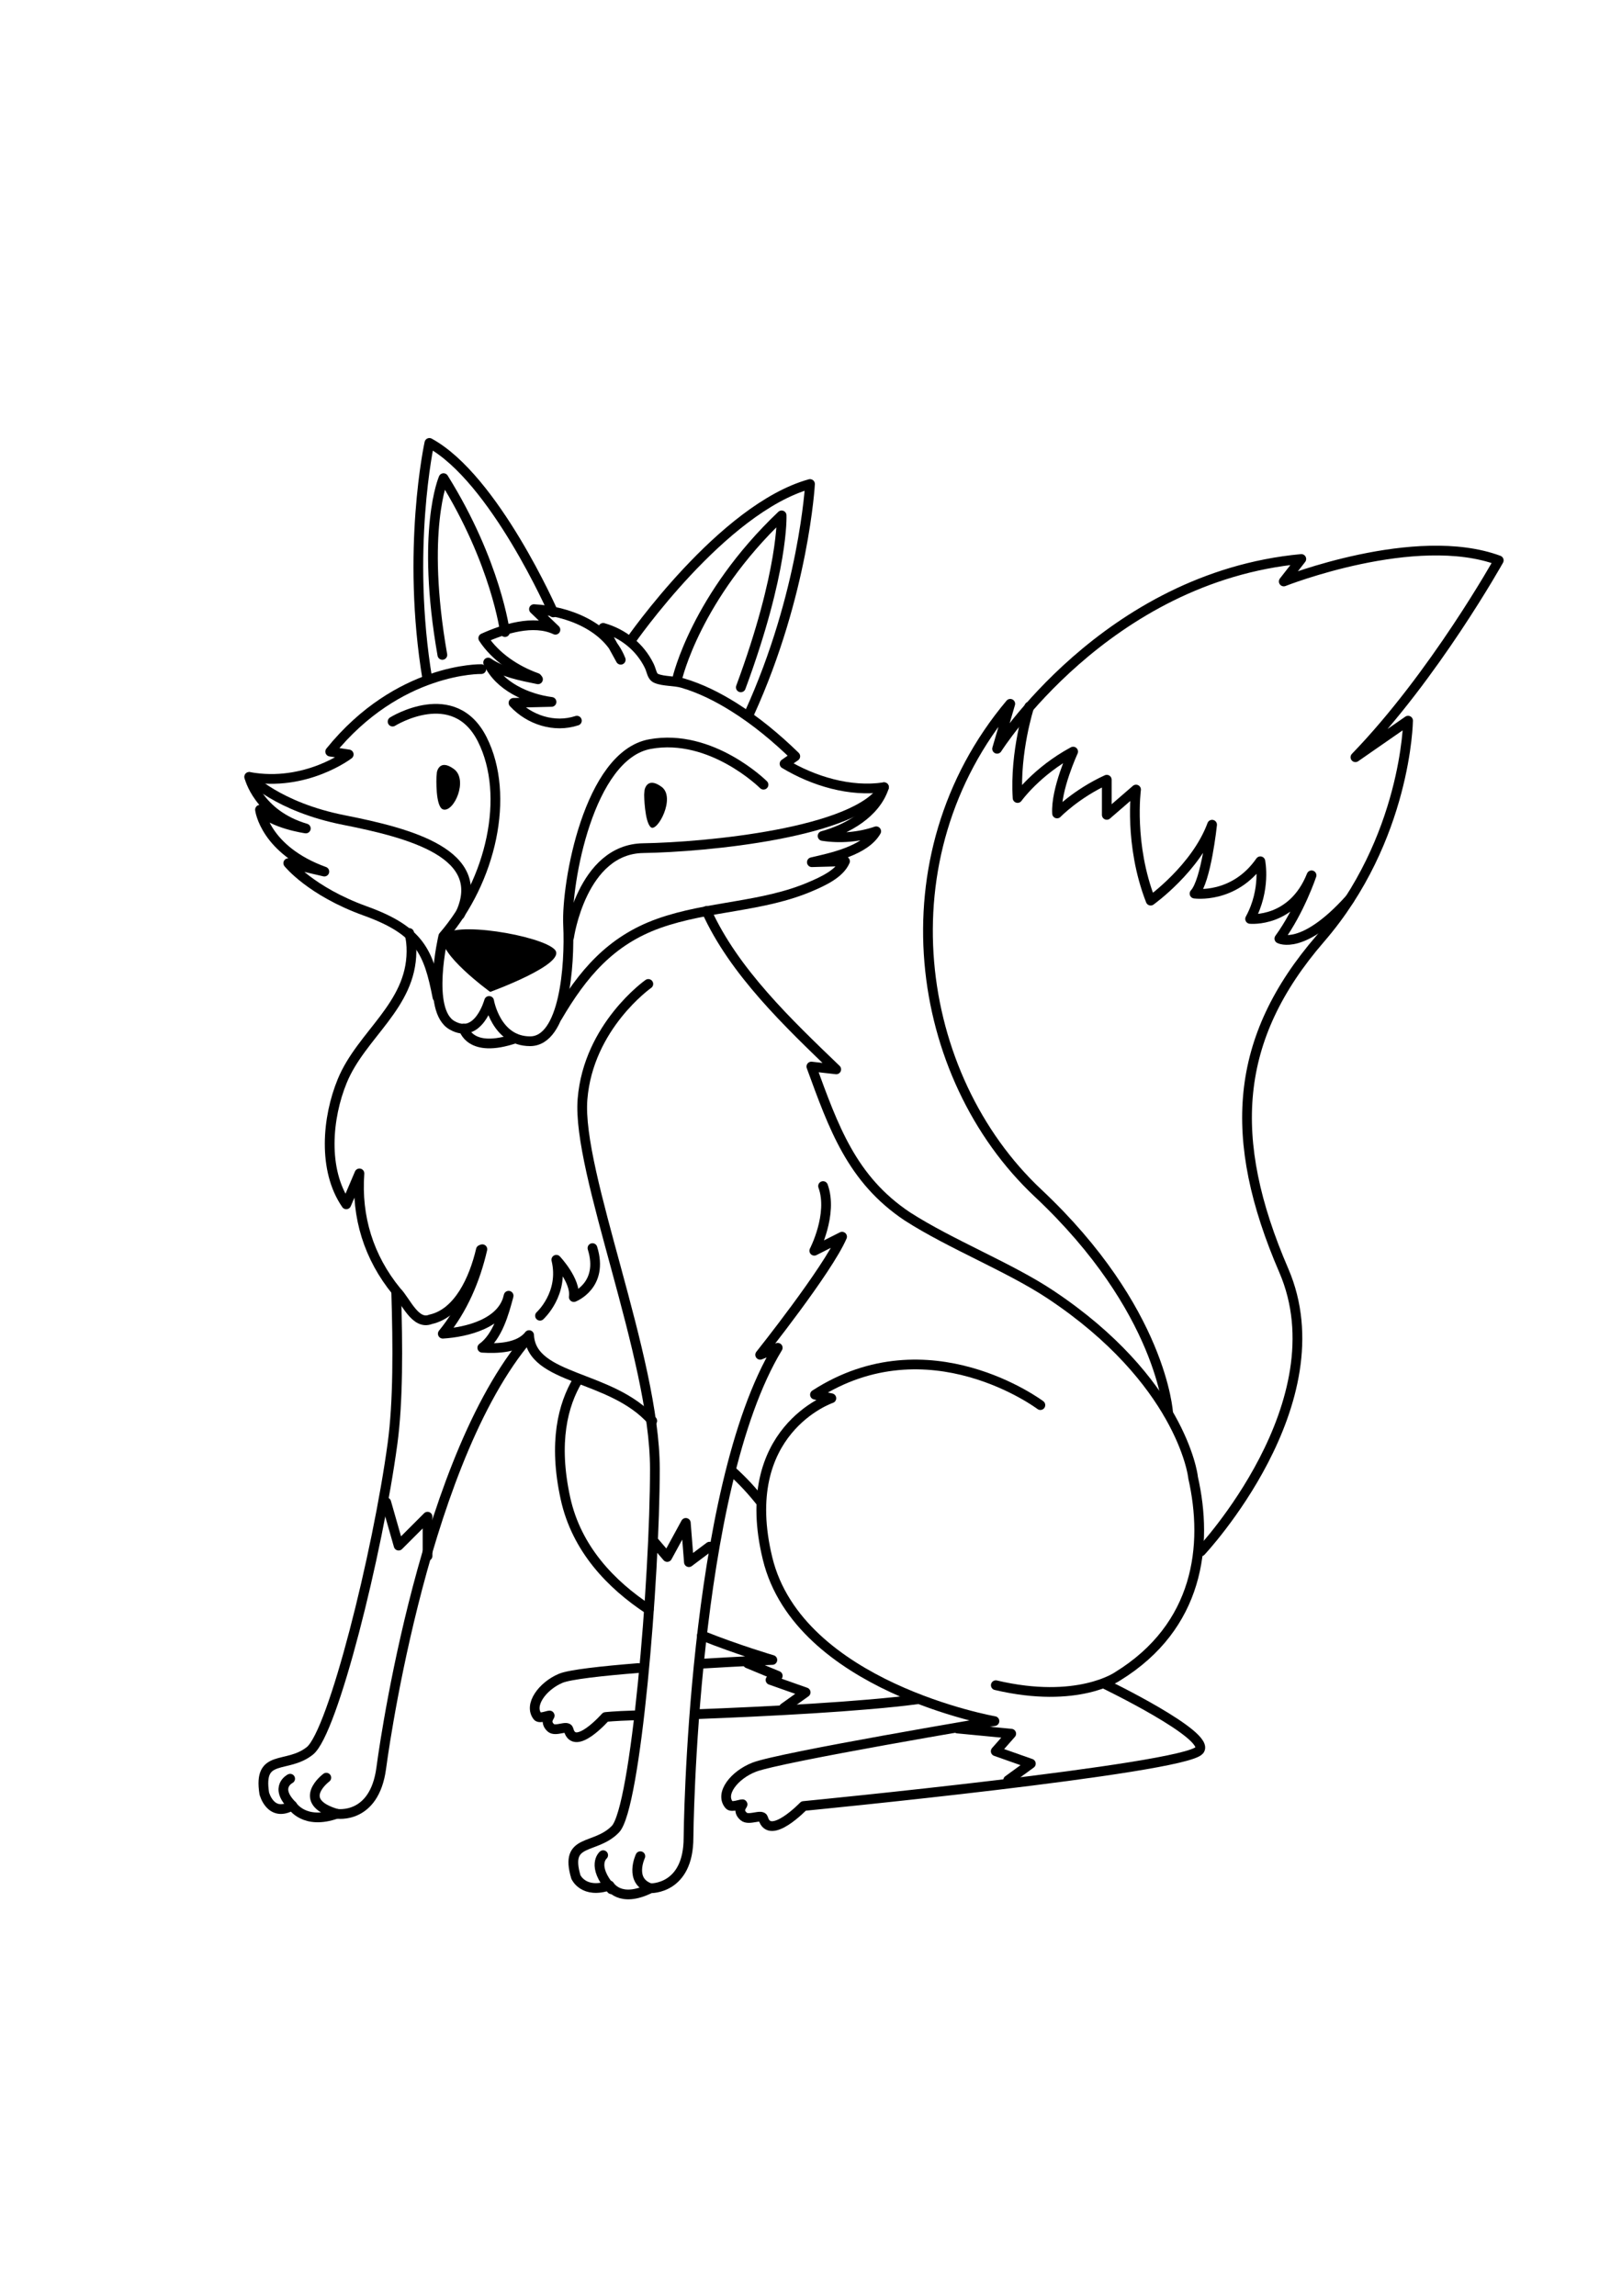 <?xml version="1.0" encoding="utf-8"?>
<!-- Generator: Adobe Illustrator 27.5.0, SVG Export Plug-In . SVG Version: 6.00 Build 0)  -->
<svg xmlns="http://www.w3.org/2000/svg" xmlns:xlink="http://www.w3.org/1999/xlink" viewBox="0 0 500 500" width="595" height="842" preserveAspectRatio="xMidYMid meet" data-scaled="true">
<g id="BACKGROUND">
</g>
<g id="OBJECTS">
	<g>
		<g>
			<path style="fill:none;stroke:#000000;stroke-width:3;stroke-linecap:round;stroke-linejoin:round;stroke-miterlimit:10;" d="
				M360.098,331.737c0,0-1.785-31.853-40.106-67.819c-38.321-35.966-48.24-103.564-8.566-150.797l-4.058,13.866
				c0,0,33.362-52.866,93.775-58.499l-5.41,6.933c0,0,40.576-16.033,66.273-6.5c0,0-19.837,35.533-44.182,60.665l16.23-11.266
				c0,0-0.451,36.399-27.05,67.165c-26.6,30.766-28.854,61.532-11.271,102.264s-25.531,86.597-25.531,86.597"/>
			<path style="fill:none;stroke:#000000;stroke-width:3;stroke-linecap:round;stroke-linejoin:round;stroke-miterlimit:10;" d="
				M317.286,113.988c0,0-4.508,13.866-3.607,28.166c0,0,5.861-8.233,17.132-14.3c0,0-5.41,11.7-4.959,19.066
				c0,0,5.861-6.066,15.329-10.4v10.833l9.017-7.8c0,0-2.254,16.9,4.508,34.233c0,0,13.976-9.966,18.935-23.4
				c0,0-1.803,17.333-5.41,21.233c0,0,12.173,1.733,20.288-9.966c0,0,1.803,8.666-3.156,17.766c0,0,13.074,1.3,18.935-13.433
				c0,0-3.607,10.833-9.918,19.499c0,0,7.213,3.9,21.64-12.133"/>
		</g>
		<g>
			<g>
				<g>
					<path style="fill:none;stroke:#000000;stroke-width:3;stroke-linecap:round;stroke-linejoin:round;stroke-miterlimit:10;" d="
						M194.357,93.766c0,0,28.287-40.869,55.338-48.38c0,0-1.838,33.647-18.669,70.624"/>
					<path style="fill:none;stroke:#000000;stroke-width:3;stroke-linecap:round;stroke-linejoin:round;stroke-miterlimit:10;" d="
						M208.784,105.321c0,0,5.711-25.133,32.16-50.266c0,0,0.751,16.997-12.582,52.997"/>
				</g>
				<g>
					<path style="fill:none;stroke:#000000;stroke-width:3;stroke-linecap:round;stroke-linejoin:round;stroke-miterlimit:10;" d="
						M170.538,84.955c0,0-18.1-41.302-38.176-52.235c0,0-7.244,33.065-0.599,72.917"/>
					<path style="fill:none;stroke:#000000;stroke-width:3;stroke-linecap:round;stroke-linejoin:round;stroke-miterlimit:10;" d="
						M155.66,91.022c0,0-2.705-21.45-18.935-47.449c0,0-7.095,16.099-0.363,54.48"/>
				</g>
			</g>
			<g>
				<g>
					<path style="fill:none;stroke:#000000;stroke-width:3;stroke-linecap:round;stroke-linejoin:round;stroke-miterlimit:10;" d="
						M121.021,118.61c0,0,18.935-11.844,27.651,5.489c8.716,17.333,2.705,43.621-12.022,60.665c0,0-5.41,22.822,2.705,27.444
						c8.115,4.622,11.421-7.511,11.421-7.511s2.104,12.422,12.624,12.422c10.52,0,12.323-23.111,11.722-35.822
						c-0.601-12.711,6.312-52.288,25.247-55.754c18.935-3.466,34.99,12.51,34.99,12.51"/>
					<g>
						<path d="M198.697,139.696c0,0,0.704-4.29,5.224-0.998c4.52,3.292-1.321,14.098-3.281,12.478
							c-1.961-1.62-2.077-10.041-2.077-10.041"/>
						<path d="M134.678,134.207c0,0,0.704-4.29,5.224-0.998c4.52,3.292,0.055,13.423-3.281,12.478
							c-2.48-0.702-2.077-10.042-2.077-10.042"/>
					</g>
					<path d="M151.107,201.915c0,0-16.703-12.13-14.458-17.151c2.245-5.021,30.288-0.239,34.359,4.109
						C175.08,193.22,151.107,201.915,151.107,201.915z"/>
				</g>
				<g>
					<path style="fill:none;stroke:#000000;stroke-width:3;stroke-linecap:round;stroke-linejoin:round;stroke-miterlimit:10;" d="
						M177.827,118.321c-6.938,2.287-14.64-0.206-19.536-5.489c3.907-0.096,7.815-0.193,11.722-0.289
						c-7.551-0.993-16.144-4.807-19.536-12.133c4.384,3.012,10.248,4.119,15.365,5.162"/>
					<path style="fill:none;stroke:#000000;stroke-width:3;stroke-linecap:round;stroke-linejoin:round;stroke-miterlimit:10;" d="
						M165.487,105.137c-6.381-2.262-12.766-6.464-16.514-12.238c6.314-2.85,15.438-5.795,22.241-2.6
						c-2.204-2.118-4.408-4.237-6.612-6.355c10.316,0.548,22.643,5.178,26.75,15.6c-1.803-3.274-3.607-6.548-5.41-9.822
						c6.156,1.745,11.345,5.893,14.171,11.654c0.843,1.718,0.78,3.332,2.22,3.932c2.249,0.938,5.647,0.707,8.088,1.425
						c5.57,1.639,10.826,4.288,15.735,7.359c6.89,4.309,13.178,9.549,18.996,15.206c-1.102,0.77-2.204,1.541-3.306,2.311
						c8.899,5.369,20.266,8.784,30.657,7.222c-2.602,8.023-11.324,12.955-18.935,15.022c5.446,0.863,11.328,0.339,16.531-1.444
						c-3.438,6.007-13.881,8.153-19.837,9.533c3.406-0.096,6.813-0.193,10.219-0.289c-1.696,3.866-6.853,6.171-10.42,7.716
						c-14.987,6.492-31.729,5.979-47.007,11.43c-14.853,5.3-23.503,15.609-31.238,28.809"/>
					<path style="fill:none;stroke:#000000;stroke-width:3;stroke-linecap:round;stroke-linejoin:round;stroke-miterlimit:10;" d="
						M148.372,102.433c0,0-25.548-0.578-46.587,25.422l5.711,0.867c0,0-13.225,10.111-30.657,6.933c0,0,2.705,11.555,17.433,15.889
						c0,0-10.219-1.444-14.126-5.778c0,0,1.503,12.422,19.837,19.066l-11.121-2.6c0,0,6.913,8.667,23.744,14.733
						s19.536,12.711,22.241,26.577"/>
					<path style="fill:none;stroke:#000000;stroke-width:3;stroke-linecap:round;stroke-linejoin:round;stroke-miterlimit:10;" d="
						M76.838,135.654c0,0,8.716,9.244,29.154,13.289c20.438,4.044,44.783,10.4,35.767,29.177"/>
					<path style="fill:none;stroke:#000000;stroke-width:3;stroke-linecap:round;stroke-linejoin:round;stroke-miterlimit:10;" d="
						M175.422,185.053c0,0,3.907-27.155,22.843-27.444c18.935-0.289,66.123-4.622,74.238-18.777"/>
					<path style="fill:none;stroke:#000000;stroke-width:3;stroke-linecap:round;stroke-linejoin:round;stroke-miterlimit:10;" d="
						M142.966,213.218c0,0,1.809,7.825,15.831,3.043"/>
				</g>
			</g>
		</g>
		<g>
			<g>
				<g>
					<path style="fill:none;stroke:#000000;stroke-width:3;stroke-linecap:round;stroke-linejoin:round;stroke-miterlimit:10;" d="
						M122.128,294.227c0.524,17.099,0.62,33.919-1.126,46.837c-4.59,33.947-18.361,89.09-25.492,94.754
						c-7.131,5.664-15.996,0.624-14.046,13.102c0,0,1.928,7.578,8.615,3.756c0,0,3.693,6.084,13.721,2.53
						c0,0,11.566,1.882,13.716-14.018c0,0,11.651-90.856,43.896-130.962"/>
					
						<polyline style="fill:none;stroke:#000000;stroke-width:3;stroke-linecap:round;stroke-linejoin:round;stroke-miterlimit:10;" points="
						119.058,359.188 122.879,372.563 131.796,363.646 131.796,375.747 					"/>
					<g>
						<path style="fill:none;stroke:#000000;stroke-width:3;stroke-linecap:round;stroke-linejoin:round;stroke-miterlimit:10;" d="
							M89.442,444.397c0,0-5.095,2.548,0.637,8.28"/>
						<path style="fill:none;stroke:#000000;stroke-width:3;stroke-linecap:round;stroke-linejoin:round;stroke-miterlimit:10;" d="
							M100.588,444.078c0,0-9.817,7.288,3.212,11.128"/>
					</g>
				</g>
				<g>
					<path style="fill:none;stroke:#000000;stroke-width:3;stroke-linecap:round;stroke-linejoin:round;stroke-miterlimit:10;" d="
						M199.852,199.459c0,0-18.484,13-20.288,35.533c-1.803,22.533,22.308,79.625,22.308,113.857
						c0,34.233-5.861,104.605-12.173,111.105c-6.312,6.5-15.779,2.6-12.173,14.733c0,0,2.356,5.374,10.369,2.6
						c0,0,3.156,5.633,12.624,0.867c0,0,11.722,0.433,11.722-15.6c0,0,0.902-107.205,27.501-150.97l-5.41,2.167
						c0,0,20.739-25.999,25.247-36.399l-8.566,4.333c0,0,5.861-11.266,2.705-19.933"/>
					
						<polyline style="fill:none;stroke:#000000;stroke-width:3;stroke-linecap:round;stroke-linejoin:round;stroke-miterlimit:10;" points="
						201.855,371.607 205.677,376.066 211.409,365.557 212.364,377.658 218.733,372.881 					"/>
					<g>
						<path style="fill:none;stroke:#000000;stroke-width:3;stroke-linecap:round;stroke-linejoin:round;stroke-miterlimit:10;" d="
							M185.933,467.959c0,0-3.821,3.185,2.548,10.509"/>
						<path style="fill:none;stroke:#000000;stroke-width:3;stroke-linecap:round;stroke-linejoin:round;stroke-miterlimit:10;" d="
							M197.397,468.278c0,0-3.628,7.65,3.122,9.876"/>
					</g>
				</g>
			</g>
			<g>
				<g>
					<path style="fill:none;stroke:#000000;stroke-width:3;stroke-linecap:round;stroke-linejoin:round;stroke-miterlimit:10;" d="
						M214.241,424.53c22.09-0.842,51.599-2.339,68.699-4.628"/>
					<path style="fill:none;stroke:#000000;stroke-width:3;stroke-linecap:round;stroke-linejoin:round;stroke-miterlimit:10;" d="
						M196.772,410.292c-11.283,0.906-21.185,1.998-23.956,3.174c-5.588,2.371-9.909,8.223-7.105,11.72
						c0.62,0.774,3.352-0.318,3.706-0.278c0.354,0.039-1.796,1.791,0.354,3.781c1.472,1.363,5.108-0.935,5.493,0.557
						c1.82,7.039,11.398-3.863,11.398-3.863s2.543-0.308,8.81-0.501"/>
					<path style="fill:none;stroke:#000000;stroke-width:3;stroke-linecap:round;stroke-linejoin:round;stroke-miterlimit:10;" d="
						M216.365,400.244c10.983,4.412,21.719,7.554,21.719,7.554s-10.183,0.446-22.551,1.196"/>
					<path style="fill:none;stroke:#000000;stroke-width:3;stroke-linecap:round;stroke-linejoin:round;stroke-miterlimit:10;" d="
						M178.11,321.503c-4.58,7.623-7.585,19.25-3.801,36.504c3.411,15.552,14.047,26.581,25.68,34.235"/>
				</g>
				
					<polyline style="fill:none;stroke:#000000;stroke-width:3;stroke-linecap:round;stroke-linejoin:round;stroke-miterlimit:10;" points="
					230.516,408.866 239.751,412.688 237.522,413.961 248.349,417.783 241.662,422.56 				"/>
			</g>
			<g>
				<path style="fill:none;stroke:#000000;stroke-width:3;stroke-linecap:round;stroke-linejoin:round;stroke-miterlimit:10;" d="
					M217.805,176.954c8.437,18.724,25.29,34.721,39.971,48.831c-2.555-0.289-5.11-0.578-7.664-0.867
					c6.836,18.671,12.401,34.733,29.598,46.197c13.375,8.598,31.534,15.7,44.113,24.063c39.79,26.454,43.946,55.41,43.946,56.366
					c4.777,21.018,1.783,45.893-23.259,61.304c0,0-12.302,8.674-37.54,2.735"/>
				<g>
					<path style="fill:none;stroke:#000000;stroke-width:3;stroke-linecap:round;stroke-linejoin:round;stroke-miterlimit:10;" d="
						M320.708,329.256c0,0-34.457-25.888-69.488-3.214l5.052,1.101c0,0-29.285,9.925-19.654,49.415
						c9.631,39.49,69.927,50.087,69.927,50.087s-65.971,11.087-74.02,14.185c-6.097,2.347-10.794,8.181-7.713,11.691
						c0.681,0.777,3.662-0.303,4.05-0.262c0.387,0.041-1.954,1.783,0.404,3.784c1.615,1.37,5.578-0.912,6.007,0.582
						c2.02,7.049,12.441-3.813,12.441-3.813s117.202-11.408,121.995-17.173c3.793-4.562-29.406-20.564-29.406-20.564"/>
					
						<polyline style="fill:none;stroke:#000000;stroke-width:3;stroke-linecap:round;stroke-linejoin:round;stroke-miterlimit:10;" points="
						295.161,428.929 311.721,430.521 306.944,435.935 317.772,439.756 310.766,444.851 					"/>
				</g>
				<g>
					<path style="fill:none;stroke:#000000;stroke-width:3;stroke-linecap:round;stroke-linejoin:round;stroke-miterlimit:10;" d="
						M148.232,281.389c-2.105,9.013-6.882,19.522-15.48,21.432c-4.777,1.911-7.643-5.732-10.509-8.598
						c-8.598-10.509-12.42-22.928-11.441-36.373c-1.353,3.178-2.705,6.355-4.058,9.533c-7.334-10.618-5.9-26.711-1.242-38.028
						c5.89-14.311,21.222-23.087,21.341-39.862c0.014-1.921-0.148-3.895-0.713-5.741"/>
					<path style="fill:none;stroke:#000000;stroke-width:3;stroke-linecap:round;stroke-linejoin:round;stroke-miterlimit:10;" d="
						M201.059,334.11c-12.658-14.33-37.259-12.42-37.96-26.426c-3.074,3.991-9.829,4.201-14.427,3.9
						c4.678-3.378,6.725-10.696,8.115-16.033c-1.766,8.511-12.852,11.233-20.288,11.7c6.15-7.489,10.038-16.645,12.195-26.037"/>
					<path style="fill:none;stroke:#000000;stroke-width:3;stroke-linecap:round;stroke-linejoin:round;stroke-miterlimit:10;" d="
						M166.461,301.713c0,0,7.548-6.829,5.032-17.252c0,0,6.11,6.469,5.391,11.501c0,0,9.345-3.594,5.751-15.095"/>
					<path style="fill:none;stroke:#000000;stroke-width:3;stroke-linecap:round;stroke-linejoin:round;stroke-miterlimit:10;" d="
						M234.649,359.257c-2.782-3.533-5.749-6.769-9.228-9.861"/>
				</g>
			</g>
		</g>
	</g>
</g>
</svg>
